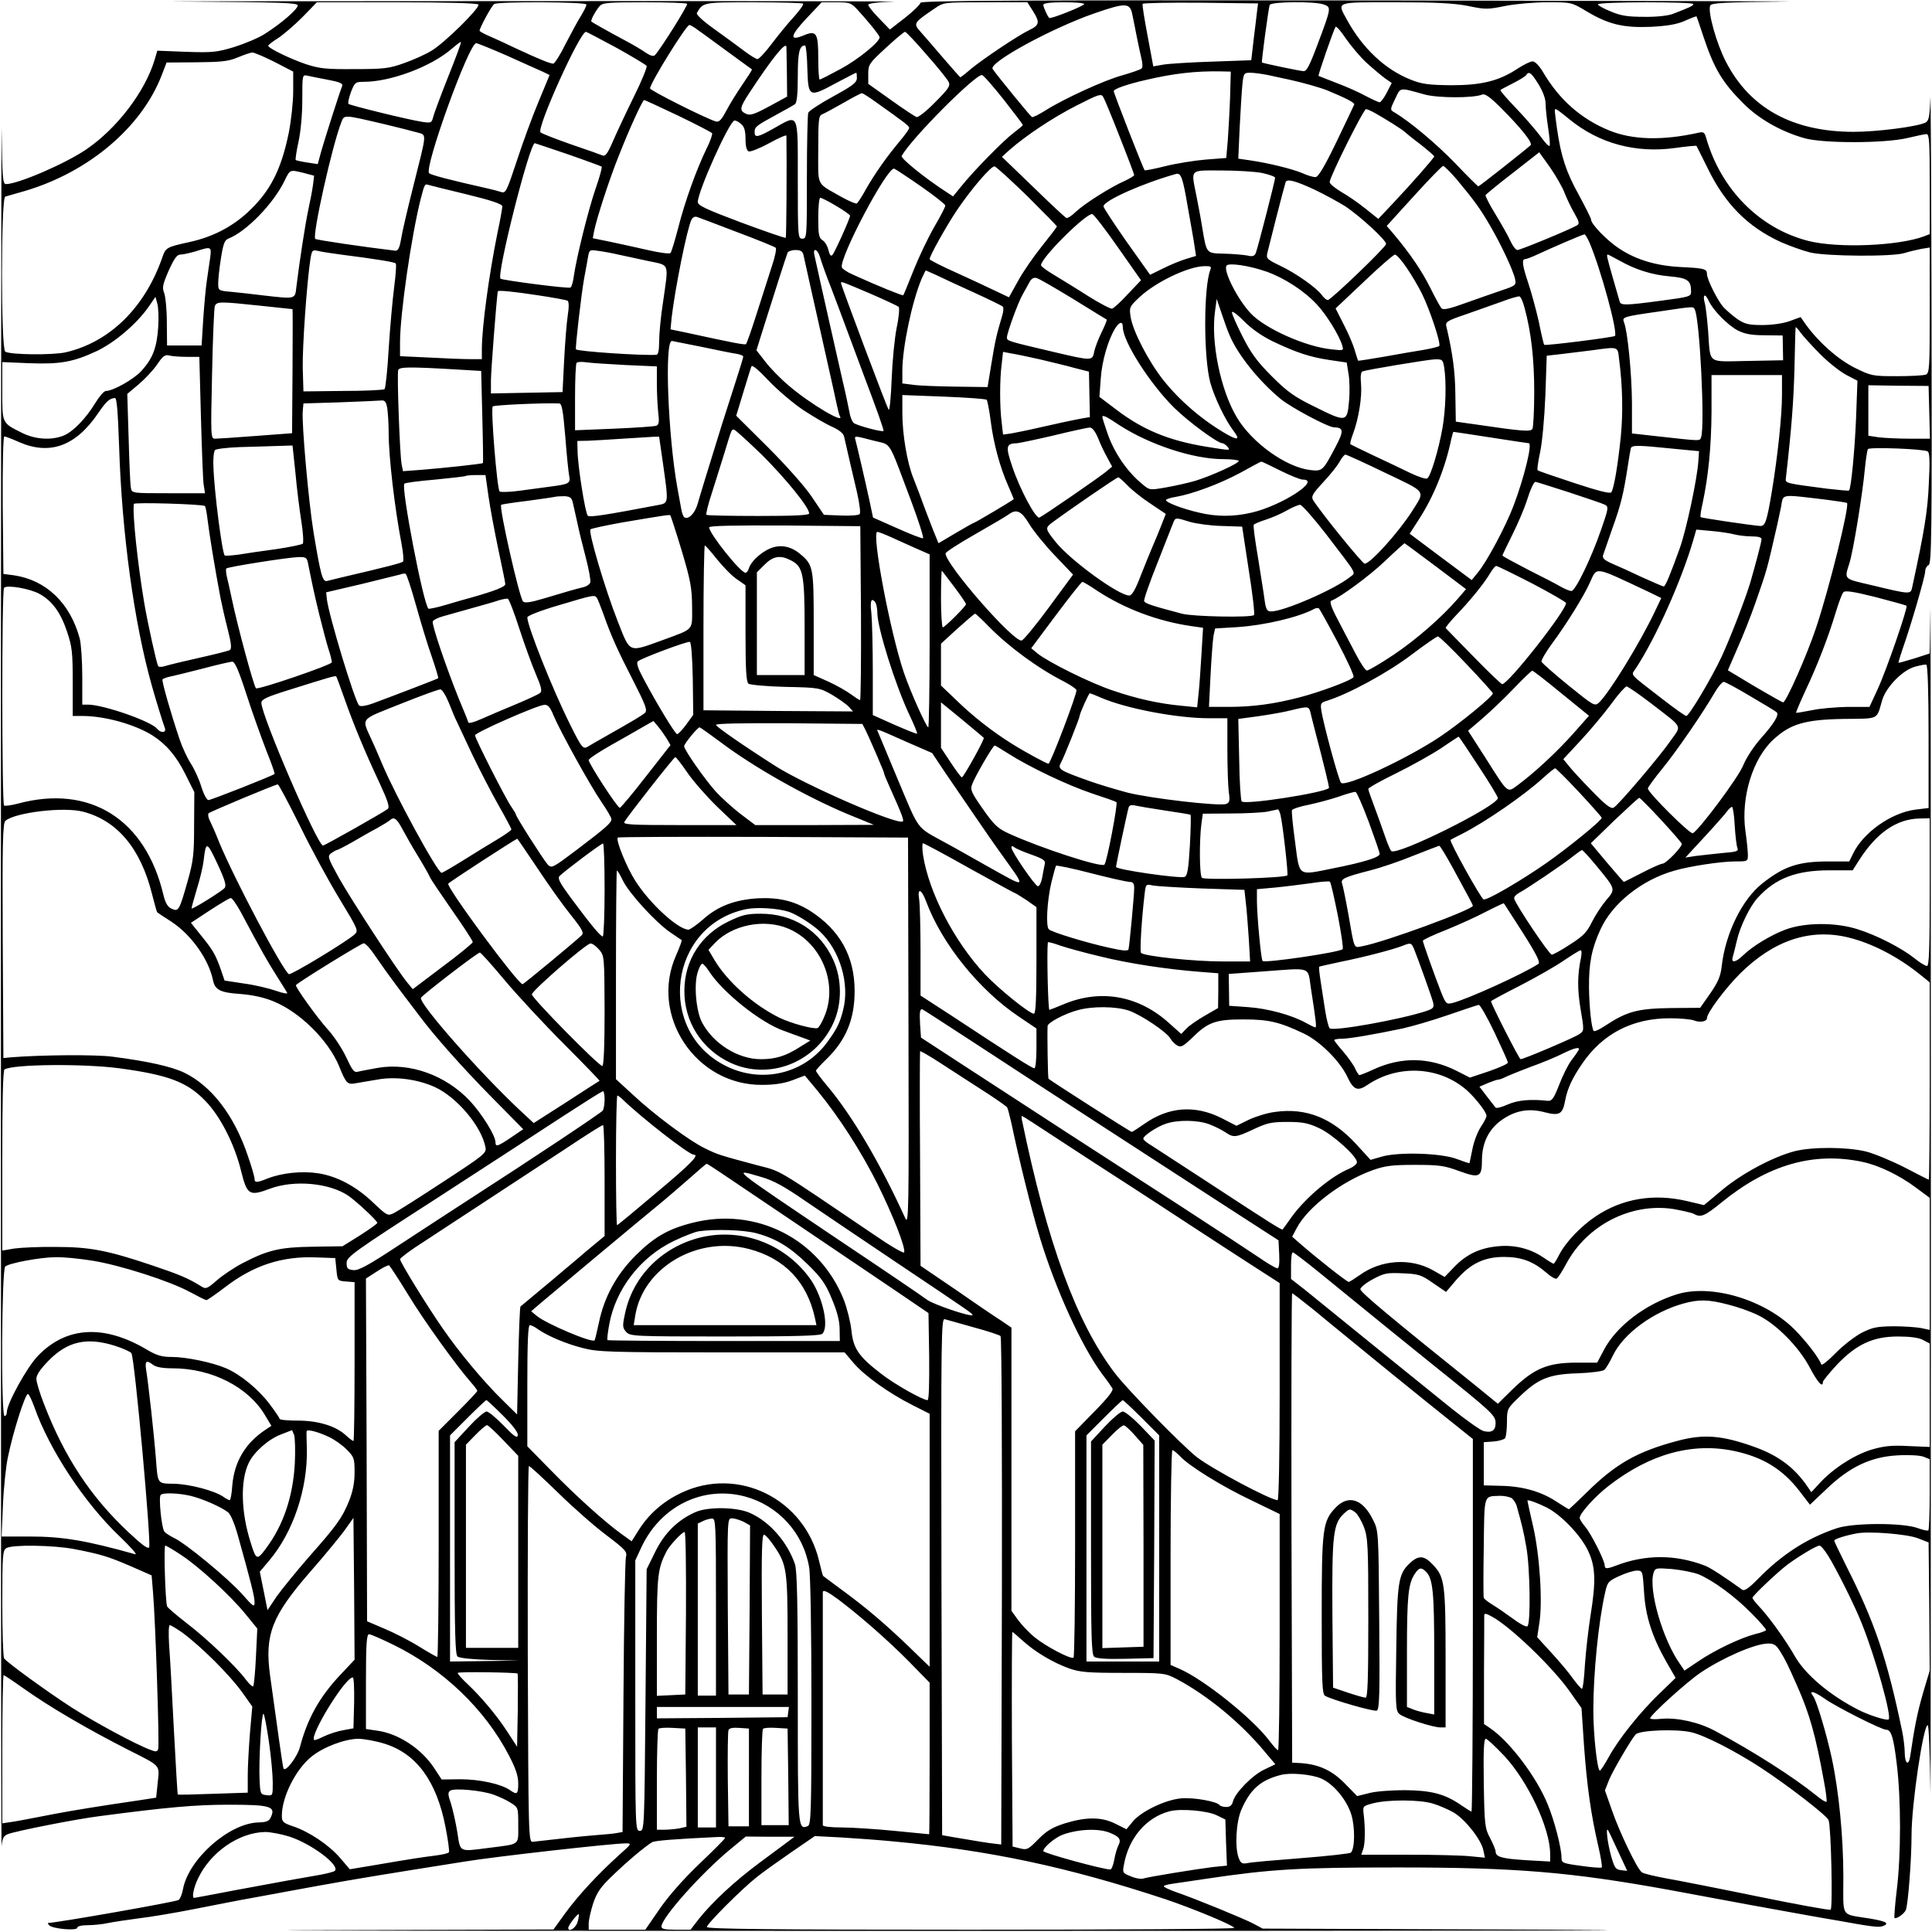<?xml version="1.0" standalone="no"?>
<!DOCTYPE svg PUBLIC "-//W3C//DTD SVG 20010904//EN"
 "http://www.w3.org/TR/2001/REC-SVG-20010904/DTD/svg10.dtd">
<svg version="1.0" xmlns="http://www.w3.org/2000/svg"
 width="850pt" height="850pt" viewBox="0 0 850 850"
 preserveAspectRatio="xMidYMid meet">
<g transform="translate(0,850) scale(0.1,-0.1)"
fill="#000000" stroke="none">
<path d="M823 8493 c409 -3 487 -5 487 -17 0 -16 -73 -80 -145 -125 -27 -18
-88 -43 -135 -58 -77 -23 -96 -25 -211 -21 l-127 5 -12 -41 c-42 -139 -165
-301 -300 -393 -92 -63 -301 -153 -354 -153 -14 0 -16 31 -19 238 -1 130 -3
-1525 -3 -3678 0 -2153 1 -3896 3 -3872 3 33 9 45 26 52 30 13 302 67 407 80
296 39 420 50 566 50 180 0 207 -7 187 -52 -9 -21 -19 -25 -58 -26 -129 -5
-306 -162 -330 -294 -4 -21 -12 -42 -19 -47 -9 -8 -539 -101 -573 -101 -4 0
-2 -5 4 -11 15 -15 123 -25 123 -10 0 6 18 11 46 11 25 0 64 4 87 9 23 5 85
14 137 21 52 6 165 25 250 42 85 17 175 34 200 39 25 4 108 20 185 34 255 47
331 60 580 100 88 14 187 30 220 35 134 22 650 80 708 80 28 0 26 -2 -30 -52
-93 -84 -179 -177 -236 -255 l-52 -72 -1035 -3 c-569 -2 720 -3 2865 -3 2145
0 3313 2 2595 5 l-1305 5 -41 22 c-42 22 -251 108 -341 139 -29 10 -53 22 -53
25 0 4 19 9 43 12 23 3 87 13 142 21 289 43 411 50 845 50 520 0 760 -20 1195
-99 108 -20 281 -52 350 -65 60 -11 210 -38 282 -51 29 -5 79 -14 110 -19 142
-26 176 -30 194 -25 35 12 19 22 -53 34 -133 22 -118 -2 -118 184 0 175 -20
379 -51 522 -22 103 -67 254 -82 273 -21 27 3 22 50 -11 47 -34 250 -137 271
-137 23 0 33 -35 47 -151 19 -156 19 -399 0 -554 -8 -65 -12 -121 -10 -123 7
-7 43 18 50 35 10 26 25 223 25 330 0 135 52 483 71 483 5 0 10 -129 12 -287
1 -159 2 988 2 2547 0 1559 -1 2749 -2 2645 l-3 -190 -68 -22 c-37 -11 -68
-20 -69 -19 -2 1 7 29 18 62 35 98 99 318 99 340 0 12 7 24 15 28 13 5 15 133
13 1078 -1 590 -4 1029 -5 976 -3 -80 -7 -99 -21 -107 -35 -18 -213 -41 -316
-41 -269 0 -458 104 -563 309 -41 79 -80 218 -69 246 4 12 54 15 323 18 175 1
-608 3 -1739 5 -1641 2 -2058 -1 -2058 -10 -1 -7 -31 -37 -68 -66 l-67 -52
-47 49 c-27 27 -48 54 -48 60 0 6 43 12 113 14 61 1 -723 3 -1743 2 -1020 0
-1636 -1 -1367 -2z m1282 -13 c8 -14 -152 -172 -208 -204 -26 -16 -80 -40
-120 -54 -64 -23 -87 -26 -217 -26 -126 -1 -154 2 -215 22 -70 24 -165 70
-165 81 0 3 19 18 43 33 23 15 71 56 107 92 l64 66 353 0 c214 0 354 -4 358
-10z m475 0 c0 -6 -10 -27 -23 -48 -13 -20 -43 -76 -68 -124 -24 -49 -49 -88
-55 -88 -14 0 -63 20 -164 67 -41 20 -94 44 -117 54 -24 10 -43 21 -43 24 0
12 53 110 64 117 18 12 406 10 406 -2z m443 3 c4 -7 -119 -203 -142 -226 -6
-6 -20 -2 -38 10 -15 11 -57 36 -93 55 -75 40 -144 79 -148 83 -5 5 18 47 36
68 13 15 36 17 198 17 101 0 185 -3 187 -7z m510 1 c4 -4 -15 -30 -41 -59 -26
-28 -69 -81 -97 -118 -27 -36 -55 -66 -62 -67 -6 0 -31 15 -55 33 -24 18 -82
61 -131 96 -54 38 -85 67 -81 74 27 47 26 47 249 47 116 0 215 -3 218 -6z
m239 -26 c46 -50 98 -114 98 -122 0 -21 -95 -98 -171 -139 -48 -26 -89 -47
-93 -47 -3 0 -6 42 -6 94 0 112 -8 124 -65 100 -63 -26 -59 -2 12 74 l68 72
64 0 c58 0 65 -2 93 -32z m774 -9 c30 -48 27 -60 -19 -82 -48 -23 -203 -127
-255 -170 -24 -21 -45 -37 -47 -37 -1 0 -36 39 -78 88 -41 48 -84 98 -96 111
-34 38 -33 40 63 105 38 26 41 26 222 26 l184 0 26 -41z m224 33 c0 -8 -148
-67 -154 -61 -9 10 -26 49 -26 58 0 7 33 11 90 11 50 0 90 -3 90 -8z m761 -27
c-2 -16 -8 -73 -15 -125 l-11 -95 -170 -6 c-93 -3 -190 -9 -215 -13 l-46 -8
-25 134 c-14 73 -24 136 -22 141 3 4 118 6 256 5 l252 -3 -4 -30z m294 25 c33
-12 32 -15 -30 -180 -35 -93 -47 -115 -61 -113 -22 2 -178 35 -182 38 -3 2 28
233 34 253 4 15 199 17 239 2z m633 -6 c76 -16 88 -16 165 0 45 9 129 16 186
16 104 0 105 0 170 -39 98 -59 164 -74 285 -69 73 4 115 11 150 27 27 12 49
20 50 19 1 -2 15 -41 30 -88 48 -144 84 -203 177 -296 66 -66 161 -121 264
-151 83 -25 359 -24 458 0 38 9 75 17 83 17 12 0 14 -35 14 -220 l0 -220 -23
-9 c-113 -43 -380 -54 -511 -21 -216 55 -387 229 -451 458 -6 20 -12 23 -33
18 -156 -35 -290 -32 -392 10 -123 50 -220 135 -292 258 -16 27 -35 46 -45 46
-10 0 -38 -14 -63 -30 -84 -56 -160 -75 -295 -75 -100 1 -129 5 -177 24 -113
44 -213 138 -282 264 -44 81 -56 77 212 77 179 0 257 -4 320 -16z m992 8 c0
-7 -14 -14 -90 -43 -20 -8 -73 -14 -125 -13 -71 0 -102 4 -147 23 -32 13 -58
27 -58 32 0 5 95 9 210 9 116 0 210 -3 210 -8z m-2468 -47 c5 -22 13 -65 19
-95 6 -30 15 -72 20 -94 6 -22 7 -42 2 -47 -5 -5 -43 -18 -84 -30 -79 -21
-262 -105 -343 -157 -27 -17 -52 -29 -56 -27 -8 5 -161 192 -173 212 -17 28
260 179 447 244 139 48 158 48 168 -6z m-1909 -69 c18 -12 77 -56 132 -96 55
-40 101 -74 103 -75 2 -2 -17 -31 -41 -66 -24 -35 -57 -88 -72 -117 -22 -41
-32 -51 -47 -46 -47 15 -288 136 -288 145 0 23 159 279 173 279 5 0 23 -11 40
-24z m2939 -142 c30 -27 67 -58 82 -69 l29 -20 -22 -43 c-12 -23 -26 -42 -31
-42 -5 0 -33 13 -62 28 -29 16 -87 42 -128 57 -41 16 -77 30 -79 31 -3 3 65
200 75 216 3 4 23 -18 44 -50 22 -32 63 -81 92 -108z m-3300 66 c70 -39 130
-75 133 -80 3 -5 -22 -67 -57 -137 -35 -71 -76 -159 -92 -196 -23 -53 -33 -66
-45 -61 -9 4 -71 26 -139 49 -68 24 -128 47 -134 53 -18 18 173 442 200 442 3
0 63 -32 134 -70z m1365 -31 c49 -55 92 -109 97 -120 8 -17 -2 -31 -60 -89
-38 -39 -75 -68 -82 -65 -7 3 -58 36 -112 75 l-100 71 0 44 c0 41 4 47 77 114
42 39 80 71 85 71 4 0 47 -45 95 -101z m-2105 -96 c-32 -81 -62 -161 -66 -177
-7 -27 -9 -28 -49 -22 -60 9 -316 72 -324 79 -3 4 2 27 11 52 17 43 20 45 56
45 119 0 297 67 387 145 21 18 39 32 41 30 2 -2 -23 -70 -56 -152z m259 92
c68 -31 138 -62 156 -70 l31 -15 -48 -116 c-27 -64 -70 -181 -96 -261 -44
-133 -49 -144 -68 -138 -12 4 -39 11 -61 16 -161 36 -249 59 -257 67 -23 23
175 572 207 572 6 0 67 -25 136 -55z m1229 38 c0 -5 1 -55 2 -113 l1 -105 -79
-43 c-65 -35 -83 -41 -101 -33 -31 14 -29 27 13 91 101 154 163 231 164 203z
m92 -95 c4 -127 7 -128 127 -63 47 25 86 45 88 45 2 0 3 -11 3 -23 0 -20 -18
-34 -104 -81 -57 -31 -107 -64 -110 -72 -3 -9 -6 -137 -6 -285 0 -262 0 -269
-20 -269 -19 0 -20 7 -20 260 0 302 6 288 -106 225 -71 -40 -84 -42 -84 -16 0
23 7 28 95 76 39 21 76 42 83 47 8 7 12 45 12 122 0 106 7 136 32 136 4 0 9
-46 10 -102z m-2345 30 l83 -43 0 -87 c0 -47 -9 -128 -19 -180 -34 -166 -82
-260 -181 -352 -72 -66 -156 -109 -257 -131 -100 -22 -104 -24 -119 -68 -77
-221 -231 -372 -425 -417 -58 -13 -244 -11 -266 3 -19 12 -19 676 0 682 6 2
46 13 87 25 280 83 512 279 601 508 l22 57 131 1 c108 1 140 4 181 21 28 12
56 21 64 22 8 1 52 -18 98 -41z m4205 -153 c-2 -60 -7 -146 -10 -190 l-7 -80
-90 -7 c-49 -4 -130 -17 -178 -29 -48 -12 -89 -20 -91 -18 -7 8 -136 339 -136
348 0 10 61 31 140 49 123 29 222 40 330 38 l45 -1 -3 -110z m166 95 c26 -6
70 -15 97 -21 54 -12 138 -35 170 -49 79 -33 116 -52 113 -60 -2 -5 -37 -79
-78 -164 -51 -106 -80 -155 -92 -155 -9 -1 -36 7 -60 18 -46 19 -149 44 -231
56 l-49 7 6 136 c4 75 9 161 12 190 5 50 7 52 35 52 17 0 51 -5 77 -10z m1191
-41 c19 -31 31 -63 31 -85 0 -19 5 -66 11 -105 6 -38 9 -74 7 -80 -2 -6 -19
11 -38 38 -19 26 -68 83 -109 126 -41 42 -72 79 -70 81 2 2 27 15 56 30 28 14
54 30 58 36 11 18 22 11 54 -41z m-5326 20 c48 -9 66 -16 63 -26 -13 -32 -77
-234 -92 -286 l-16 -59 -46 7 c-26 4 -49 9 -51 11 -2 2 3 38 12 79 10 45 17
120 17 186 0 110 0 111 23 106 12 -3 53 -11 90 -18z m2972 -86 c47 -60 85
-110 85 -113 0 -3 -19 -18 -41 -35 -44 -33 -175 -166 -230 -235 l-36 -44 -29
19 c-93 60 -203 149 -197 159 43 77 321 356 353 356 6 0 48 -48 95 -107z
m1850 22 c60 -17 218 -17 256 -1 12 5 35 -11 81 -57 89 -89 143 -156 132 -166
-33 -29 -226 -181 -230 -181 -2 0 -48 45 -101 101 -83 86 -202 186 -269 225
-19 11 -18 13 4 59 25 52 16 51 127 20z m-2413 -33 c131 -93 148 -106 148
-115 0 -5 -19 -32 -43 -60 -59 -71 -108 -141 -147 -209 -17 -32 -36 -60 -40
-63 -4 -3 -34 10 -67 28 -115 66 -103 42 -103 210 0 130 2 148 17 154 10 4 51
26 93 50 41 24 78 43 82 43 4 0 31 -17 60 -38z m1075 -156 c35 -88 63 -163 63
-166 0 -4 -19 -15 -42 -26 -60 -26 -177 -100 -215 -136 -17 -17 -36 -29 -41
-27 -6 2 -72 64 -147 137 l-137 132 33 30 c73 64 193 144 296 196 98 50 108
53 117 37 6 -10 39 -90 73 -177z m-1943 95 c79 -38 146 -73 149 -77 2 -5 -8
-36 -25 -69 -44 -91 -95 -232 -124 -347 -15 -57 -30 -107 -34 -111 -4 -5 -47
1 -96 12 -49 11 -124 28 -168 37 l-78 16 6 32 c11 55 67 228 107 327 45 116
106 249 113 249 3 0 70 -31 150 -69z m3070 9 c41 -23 119 -72 126 -80 3 -3 33
-28 68 -54 34 -27 62 -51 62 -54 0 -6 -96 -116 -180 -205 l-66 -70 -55 44
c-30 24 -78 58 -107 74 -28 17 -52 36 -52 44 0 22 149 321 160 321 5 0 25 -9
44 -20z m851 -25 c131 -107 293 -150 465 -126 50 7 93 11 94 9 1 -1 23 -46 49
-98 76 -157 176 -258 322 -325 39 -17 97 -38 130 -46 74 -17 364 -19 415 -2
19 6 52 14 73 18 l37 6 0 -276 c0 -253 -1 -276 -17 -283 -10 -4 -67 -7 -128
-7 -107 0 -112 1 -187 38 -74 38 -158 112 -215 192 l-21 30 -49 -18 c-28 -10
-77 -17 -119 -17 -60 0 -77 4 -110 26 -21 15 -49 39 -62 53 -26 30 -72 122
-72 145 0 23 -11 26 -112 31 -110 5 -200 32 -275 82 -53 35 -123 107 -123 127
0 6 -25 55 -54 109 -55 99 -78 167 -96 292 -11 82 -12 85 -5 85 3 0 30 -20 60
-45z m-5215 -21 c58 -14 122 -30 143 -36 46 -14 47 9 -16 -243 -25 -99 -49
-202 -53 -230 -6 -35 -13 -49 -24 -48 -129 15 -347 47 -353 52 -14 14 74 410
115 514 13 33 8 33 188 -9z m1572 -1 c13 -11 18 -30 18 -65 0 -32 5 -50 14
-54 7 -3 48 13 90 36 42 23 76 38 76 33 2 -134 0 -446 -3 -449 -2 -3 -90 28
-196 67 -154 58 -191 75 -191 90 0 47 140 359 162 359 6 0 20 -7 30 -17z
m-763 -132 c78 -27 145 -52 148 -54 3 -3 -9 -47 -27 -98 -33 -97 -83 -300 -95
-381 -3 -26 -10 -50 -15 -53 -9 -6 -300 32 -308 39 -18 18 128 596 151 596 1
0 67 -22 146 -49z m4385 -171 c10 -25 29 -65 43 -89 20 -35 23 -45 12 -52 -25
-16 -250 -109 -263 -109 -7 0 -21 18 -31 40 -10 23 -40 75 -66 118 -26 42 -45
80 -43 84 3 4 57 49 121 98 l115 90 48 -67 c26 -38 55 -88 64 -113z m-2364
-13 c71 -71 130 -131 130 -133 0 -3 -30 -42 -66 -87 -36 -45 -84 -114 -105
-153 l-40 -72 -57 27 c-31 15 -110 52 -174 81 -65 29 -118 56 -118 60 0 14 72
143 120 215 65 96 151 196 166 193 7 -2 72 -61 144 -131z m1887 76 c77 -92
107 -133 150 -208 49 -84 102 -198 109 -234 5 -25 2 -28 -58 -48 -35 -12 -107
-37 -160 -56 -71 -26 -100 -32 -106 -23 -6 6 -28 47 -50 91 -37 74 -88 149
-161 236 l-30 35 120 132 c66 73 124 132 128 132 5 0 31 -26 58 -57z m-2355
-33 c59 -41 107 -79 107 -84 1 -5 -21 -47 -49 -95 -27 -47 -68 -133 -91 -191
-23 -58 -43 -107 -45 -109 -3 -3 -110 40 -222 91 -24 10 -45 25 -48 31 -14 39
199 443 230 435 6 -2 59 -37 118 -78z m-2715 59 l45 -12 -5 -41 c-3 -23 -12
-70 -20 -106 -13 -60 -39 -227 -53 -342 -6 -55 -2 -54 -143 -38 -47 6 -112 13
-143 16 -57 5 -58 6 -58 37 0 18 5 67 12 110 10 64 16 80 32 87 79 30 199 154
247 253 26 53 23 51 86 36z m4216 0 c31 -7 57 -16 57 -21 0 -12 -76 -308 -85
-331 -6 -14 -14 -17 -38 -11 -17 3 -62 7 -100 8 -80 2 -78 -2 -97 111 -6 39
-18 102 -26 142 -24 122 -33 113 109 113 68 0 149 -5 180 -11z m-327 -151 c13
-73 27 -151 30 -174 l6 -40 -43 -13 c-24 -7 -70 -26 -102 -42 l-57 -28 -103
145 c-56 80 -102 150 -102 156 0 25 173 102 320 143 21 5 29 -17 51 -147z
m563 75 c41 -20 98 -51 127 -69 66 -43 186 -153 182 -168 -4 -17 -243 -246
-256 -246 -6 0 -17 9 -25 20 -22 32 -115 98 -185 131 -58 28 -62 32 -56 57 9
38 72 285 80 310 5 17 43 7 133 -35z m-3736 -18 c111 -27 157 -43 157 -53 0
-7 -9 -60 -21 -115 -38 -188 -68 -410 -69 -509 l0 -48 -52 0 c-29 0 -110 3
-180 7 l-128 6 0 61 c0 125 50 469 91 631 16 62 18 67 32 62 6 -2 83 -21 170
-42z m1626 -51 c34 -20 61 -39 61 -43 0 -12 -68 -163 -78 -173 -7 -7 -12 1
-17 21 -4 18 -15 37 -26 44 -16 10 -19 24 -19 99 0 49 4 88 9 88 5 0 37 -16
70 -36z m1240 -183 l101 -144 -58 -61 c-31 -34 -62 -62 -69 -64 -6 -2 -54 23
-105 55 -51 33 -119 74 -150 93 -32 19 -58 38 -58 43 0 33 200 231 226 225 7
-2 58 -68 113 -147z m-1674 67 c88 -33 164 -64 168 -68 4 -4 -3 -40 -17 -81
-13 -41 -43 -134 -66 -206 -23 -73 -45 -135 -48 -137 -6 -4 -54 5 -260 50
l-72 15 5 52 c15 128 68 392 87 430 6 12 16 16 26 12 9 -3 89 -33 177 -67z
m3748 -45 c50 -117 126 -397 112 -411 -6 -6 -306 -44 -311 -39 -2 1 -13 47
-24 102 -12 54 -33 130 -46 169 -26 77 -30 106 -14 106 6 0 29 9 53 20 64 30
201 89 208 89 3 1 13 -16 22 -36z m-6068 -65 c-4 -24 -10 -70 -15 -103 -5 -33
-12 -111 -16 -172 l-7 -113 -76 0 -76 0 -1 103 c0 56 -6 114 -12 129 -9 23 -6
37 20 97 25 55 37 71 52 71 12 0 41 7 66 14 69 22 71 22 65 -26z m575 12 c164
-21 235 -33 241 -39 4 -3 0 -51 -7 -106 -7 -55 -18 -176 -24 -270 -5 -93 -14
-173 -18 -177 -4 -4 -86 -8 -182 -8 l-175 -2 -3 103 c-2 92 18 378 34 481 7
39 8 40 38 33 17 -4 60 -10 96 -15z m1220 0 c25 -5 83 -18 130 -28 99 -21 92
-4 67 -182 -10 -63 -17 -140 -17 -172 0 -39 -4 -58 -12 -59 -67 -4 -345 15
-354 24 -4 4 24 247 36 312 6 33 14 75 17 94 6 33 7 33 47 27 23 -3 61 -10 86
-16z m815 -2 c3 -13 14 -63 25 -113 48 -215 60 -267 85 -380 15 -66 31 -139
36 -163 5 -24 11 -48 14 -53 24 -37 -131 54 -223 133 -37 31 -84 79 -105 107
l-39 50 37 118 c37 118 91 287 100 311 2 6 18 12 34 12 23 0 32 -5 36 -22z
m73 -10 c5 -18 27 -80 50 -138 22 -58 56 -148 75 -200 19 -52 50 -133 67 -180
58 -153 90 -243 87 -246 -6 -6 -117 24 -131 35 -7 6 -16 28 -19 49 -4 20 -17
84 -31 142 -19 84 -100 441 -123 548 -8 35 15 26 25 -10z m2580 -45 c22 -32
52 -83 67 -113 35 -70 86 -223 77 -232 -4 -4 -34 -11 -67 -17 -33 -5 -112 -19
-174 -30 -63 -11 -115 -19 -116 -18 -1 1 -7 22 -15 47 -7 25 -29 76 -49 114
l-35 69 125 118 c68 65 129 118 136 119 7 0 30 -26 51 -57z m936 31 c73 -41
143 -63 223 -70 78 -7 93 -18 93 -66 0 -23 -5 -24 -132 -41 -157 -21 -177 -21
-182 -4 -2 6 -15 53 -30 104 -27 95 -29 103 -22 103 2 0 24 -12 50 -26z
m-1552 -49 c79 -28 167 -85 223 -146 42 -45 97 -135 110 -178 7 -24 7 -24 -46
-18 -114 11 -292 91 -355 157 -57 59 -123 188 -108 211 8 14 99 1 176 -26z
m-247 8 c-30 -77 -30 -387 0 -497 19 -67 66 -165 103 -213 29 -38 18 -42 -35
-11 -102 59 -203 145 -275 236 -65 82 -134 215 -144 279 -6 42 -5 44 42 88 71
65 212 133 283 134 28 1 32 -2 26 -16z m-1204 -24 c24 -12 98 -46 164 -76 66
-30 123 -58 127 -62 4 -4 3 -22 -3 -41 -24 -80 -31 -110 -47 -209 l-17 -104
-140 2 c-77 1 -161 4 -187 8 l-48 6 0 56 c0 101 42 303 85 405 9 20 17 36 18
36 2 0 23 -10 48 -21z m600 -104 c79 -49 146 -90 148 -91 2 -2 -8 -27 -23 -57
-14 -29 -29 -68 -32 -85 -8 -40 -10 -40 -176 -1 -204 48 -208 49 -208 64 0 19
48 152 69 189 10 17 23 42 30 54 8 16 19 22 31 19 10 -2 82 -44 161 -92z
m-894 24 c65 -28 122 -55 127 -59 4 -5 1 -46 -9 -92 -9 -45 -19 -147 -22 -226
-3 -79 -9 -139 -13 -135 -7 7 -210 548 -210 558 0 8 5 6 127 -46z m-1461 -8
c67 -10 126 -21 131 -24 6 -4 7 -27 1 -64 -5 -32 -12 -121 -16 -198 l-7 -140
-157 -3 -158 -3 0 58 c0 41 24 350 30 391 1 6 64 0 176 -17z m4342 -57 c29
-108 42 -225 42 -369 0 -82 -4 -156 -8 -162 -8 -13 -42 -11 -252 20 l-85 12
-2 120 c-1 102 -12 181 -40 301 -4 18 6 24 89 52 51 18 122 43 158 56 36 14
70 23 75 22 6 -1 16 -25 23 -52z m810 32 c18 -40 83 -106 126 -129 31 -16 60
-22 120 -22 l79 -1 1 -55 1 -54 -156 -3 c-182 -3 -163 -17 -174 133 -4 50 -10
105 -15 123 -10 38 2 43 18 8z m-6822 -116 c-6 -90 -24 -137 -73 -191 -33 -37
-125 -89 -157 -89 -8 0 -29 -24 -46 -52 -42 -69 -97 -126 -139 -144 -53 -22
-126 -18 -185 12 -88 44 -86 40 -86 184 l0 127 119 -5 c137 -5 193 5 298 54
79 38 175 120 226 193 l31 45 8 -29 c5 -17 7 -64 4 -105z m4713 -33 c34 -84
129 -203 225 -282 46 -38 210 -125 235 -125 43 -1 44 -16 7 -86 -56 -106 -58
-108 -111 -102 -106 12 -256 119 -323 231 -72 120 -116 333 -96 470 l7 52 22
-65 c12 -36 27 -78 34 -93z m-4264 128 c77 -8 141 -15 142 -15 1 0 1 -123 0
-273 l-2 -273 -160 -12 c-88 -7 -169 -12 -179 -12 -19 0 -19 9 -13 283 3 155
9 290 12 300 9 21 21 21 200 2z m6311 -16 c22 -36 46 -516 28 -563 -6 -17 2
-17 -196 5 l-108 12 0 136 c-1 127 -19 314 -35 353 -9 23 -5 25 150 47 162 24
153 23 161 10z m-1856 -141 c105 -50 164 -69 250 -82 l75 -11 8 -50 c5 -28 6
-83 2 -122 -8 -91 -12 -92 -154 -21 -88 43 -118 65 -186 133 -65 65 -91 101
-128 174 -26 51 -47 99 -47 107 0 8 24 -9 53 -39 34 -34 78 -65 127 -89z
m-660 63 c0 -63 119 -249 225 -354 64 -63 192 -157 213 -157 5 0 15 -7 22 -15
15 -18 16 -18 -95 0 -164 27 -277 74 -394 163 l-74 56 6 81 c5 77 33 173 65
223 18 27 32 29 32 3z m3070 -121 c36 -36 87 -76 114 -90 l48 -25 -6 -164 c-6
-145 -22 -310 -31 -319 -2 -2 -45 2 -97 8 -184 24 -183 24 -181 45 26 229 34
340 38 485 2 96 4 177 5 180 1 3 11 -8 23 -25 12 -16 51 -59 87 -95z m-4923
34 c70 -15 140 -29 156 -31 15 -3 27 -8 27 -12 0 -4 -15 -54 -34 -112 -18 -57
-45 -140 -59 -184 -67 -216 -97 -314 -108 -353 -12 -41 -40 -69 -58 -58 -5 3
-11 20 -14 38 -3 18 -11 60 -17 93 -41 229 -57 645 -24 645 1 0 60 -12 131
-26z m4036 -51 c16 -122 18 -237 8 -343 -13 -126 -30 -229 -42 -246 -6 -7 -60
7 -163 41 -85 28 -158 53 -161 56 -3 3 2 39 11 80 9 42 19 149 23 249 l6 175
70 8 c39 5 97 12 130 16 116 16 112 17 118 -36z m-2548 -4 c50 -12 118 -28
153 -38 l63 -16 2 -100 2 -100 -35 -6 c-43 -8 -113 -23 -205 -44 -38 -9 -86
-18 -106 -22 l-36 -5 -6 53 c-9 69 -9 189 0 257 l6 54 36 -7 c20 -3 77 -15
126 -26z m-3754 11 l56 0 7 -262 c4 -145 9 -280 12 -300 l6 -38 -161 0 c-159
0 -161 0 -165 23 -3 12 -7 110 -10 218 l-6 196 50 42 c27 23 64 62 81 87 25
37 35 45 53 40 11 -3 46 -6 77 -6z m5533 -47 c10 -65 7 -184 -8 -268 -17 -95
-52 -212 -67 -220 -5 -4 -38 7 -72 23 -34 17 -107 51 -162 77 -55 26 -102 49
-104 51 -2 2 3 23 12 46 25 67 40 163 35 219 -3 32 -1 52 6 55 23 8 283 51
317 53 35 1 37 -1 43 -36z m-3601 11 l137 -6 0 -77 c0 -42 3 -99 6 -127 5 -40
3 -52 -8 -57 -8 -3 -92 -9 -187 -13 l-171 -7 0 145 c0 80 3 148 7 152 4 4 23
5 43 2 19 -3 97 -8 173 -12z m781 -198 c44 -29 102 -63 128 -74 32 -15 49 -29
52 -44 11 -50 36 -157 56 -242 12 -53 17 -93 12 -98 -5 -5 -42 -8 -83 -6 l-74
3 -54 80 c-31 46 -114 139 -193 218 l-139 138 31 102 c17 56 33 108 36 115 2
9 32 -16 75 -62 40 -42 108 -100 153 -130z m-1518 178 l101 -6 5 -201 c3 -111
4 -203 3 -204 -2 -4 -172 -22 -271 -30 l-81 -6 -6 30 c-8 42 -21 398 -15 415
6 14 45 15 264 2z m5824 -112 c0 -91 -19 -270 -45 -427 -22 -131 -29 -150 -51
-149 -34 2 -259 35 -262 39 -2 2 1 28 8 57 26 121 39 252 40 406 l0 162 155 0
155 0 0 -88z m648 -76 l3 -116 -89 0 c-49 0 -110 3 -136 6 l-46 7 0 111 0 111
132 -2 133 -1 3 -116z m-4147 55 c3 -3 12 -46 18 -96 13 -100 41 -202 77 -283
13 -30 24 -56 24 -58 0 -3 -170 -104 -175 -104 -2 0 -38 -20 -80 -45 l-76 -45
-13 32 c-8 18 -28 71 -46 118 -17 47 -40 108 -51 135 -28 68 -49 194 -49 288
l0 79 183 -7 c100 -4 185 -10 188 -14z m-3817 -203 c12 -384 66 -780 145
-1058 17 -61 49 -164 56 -182 9 -22 -17 -25 -34 -4 -27 33 -234 105 -303 106
l-26 0 0 123 c0 67 -5 142 -11 167 -42 157 -148 258 -290 279 l-46 6 -3 303
c-1 172 2 302 7 302 5 0 34 -11 65 -25 135 -59 249 -18 347 126 37 54 50 66
75 68 8 1 13 -66 18 -211z m1180 165 c3 -21 6 -69 6 -108 0 -106 27 -333 56
-484 8 -41 11 -78 7 -82 -7 -6 -63 -21 -273 -70 -25 -6 -52 -13 -61 -15 -20
-5 -28 26 -59 211 -22 132 -53 482 -48 536 l3 34 160 5 c88 3 170 7 181 8 17
2 23 -5 28 -35z m783 -123 c6 -80 14 -157 17 -172 7 -34 0 -38 -77 -48 -34 -5
-98 -13 -141 -19 -44 -6 -84 -7 -88 -3 -11 11 -40 364 -30 374 6 6 221 16 292
13 12 0 17 -29 27 -145z m2437 50 c134 -87 327 -150 457 -150 38 0 69 -4 69
-8 0 -11 -119 -65 -190 -87 -30 -9 -88 -22 -128 -29 -73 -13 -74 -13 -105 13
-69 56 -127 142 -156 229 -12 34 -21 64 -21 67 0 11 16 4 74 -35z m-93 -57
c10 -27 29 -66 41 -87 l21 -39 -29 -24 c-39 -31 -276 -194 -291 -200 -16 -6
-85 122 -119 223 -31 91 -28 103 21 104 11 1 83 16 160 34 77 19 148 34 158
35 12 1 24 -14 38 -46z m-1478 -75 c105 -105 207 -230 207 -257 0 -8 -65 -11
-223 -11 -123 0 -226 2 -229 5 -3 3 7 45 23 93 15 48 39 125 54 172 35 115 33
110 44 110 5 0 61 -51 124 -112z m3207 77 c89 -14 164 -25 166 -25 17 0 -20
-151 -67 -275 -34 -90 -118 -248 -158 -295 l-26 -32 -137 102 -136 102 40 62
c67 103 117 229 143 354 4 17 8 32 10 32 1 0 76 -11 165 -25z m-3660 3 c0 -2
8 -55 17 -118 25 -177 25 -173 -22 -182 -226 -43 -301 -55 -309 -47 -11 10
-45 224 -45 287 l-1 42 48 1 c26 1 94 5 152 9 153 10 160 10 160 8z m945 -17
c80 -21 59 12 164 -266 33 -88 56 -161 52 -163 -5 -2 -56 18 -114 44 l-106 47
-16 76 c-19 88 -54 238 -61 264 -6 21 -7 21 81 -2z m-2545 -143 c6 -68 18
-163 26 -213 8 -49 10 -93 6 -97 -4 -4 -57 -15 -117 -24 -61 -8 -135 -19 -165
-24 -30 -4 -58 -6 -61 -4 -11 6 -47 283 -50 392 -2 34 2 67 7 72 5 5 54 11
109 13 55 1 130 4 166 5 l66 2 13 -122z m6060 108 l115 -11 -3 -45 c-5 -76
-52 -298 -81 -380 -42 -117 -64 -170 -71 -170 -5 0 -48 19 -97 41 -48 23 -108
50 -132 60 -33 15 -42 23 -38 37 3 9 22 62 41 118 38 105 49 153 67 269 6 39
12 76 14 83 5 14 30 14 185 -2z m1121 -12 c9 -5 10 -45 5 -143 -5 -121 -20
-209 -73 -454 -7 -33 -6 -33 -185 10 -117 27 -114 24 -92 93 17 50 59 310 69
420 4 41 10 79 13 84 6 10 246 1 263 -10z m-2387 -94 c186 -89 177 -76 118
-170 -59 -92 -183 -230 -208 -230 -10 0 -191 223 -227 280 -9 16 -2 28 46 80
32 34 64 75 72 91 9 16 20 29 24 29 5 0 84 -36 175 -80z m-462 10 c44 -22 89
-40 99 -40 84 0 -91 -114 -223 -145 -80 -19 -156 -19 -234 0 -73 17 -144 44
-144 55 0 4 19 10 43 14 71 12 191 56 284 106 48 27 90 49 92 49 2 1 39 -17
83 -39z m-3483 -112 c7 -51 27 -156 43 -233 16 -77 31 -146 31 -154 2 -12 -43
-30 -153 -61 -19 -5 -68 -19 -108 -31 -40 -12 -75 -19 -77 -17 -23 22 -121
534 -106 550 3 4 65 12 136 18 72 7 132 14 134 16 2 2 23 4 46 4 l41 0 13 -92z
m2812 46 c18 -19 64 -56 101 -80 l67 -45 -20 -51 c-11 -28 -28 -70 -38 -92
-10 -23 -33 -80 -52 -128 -24 -63 -39 -88 -51 -88 -46 0 -258 154 -323 235
-48 60 -48 62 -13 88 73 54 281 197 288 197 3 0 22 -16 41 -36z m1942 -30 c78
-26 150 -50 159 -55 16 -9 14 -18 -18 -110 -43 -125 -113 -269 -130 -269 -8 0
-28 8 -46 18 -18 11 -84 45 -146 76 -61 32 -112 59 -112 62 0 2 20 44 44 92
24 48 51 112 61 142 19 60 33 90 41 90 3 0 69 -21 147 -46z m-4382 -49 c4 -16
12 -55 19 -85 6 -30 23 -99 37 -152 14 -54 23 -104 20 -111 -3 -8 -16 -17 -29
-20 -34 -8 -82 -22 -175 -50 -60 -18 -85 -21 -92 -13 -17 21 -106 414 -96 425
2 2 53 10 112 17 59 8 115 16 123 18 8 2 28 3 45 3 24 -2 31 -7 36 -32z m5518
16 c46 -6 85 -12 87 -14 12 -12 -78 -376 -136 -549 -40 -120 -132 -328 -145
-328 -4 0 -60 32 -125 70 l-118 71 42 97 c24 53 60 144 80 202 53 152 48 136
96 345 5 22 12 56 16 75 11 59 -9 56 203 31z m-7138 -27 c4 -2 9 -32 13 -66 7
-58 31 -206 56 -338 6 -30 20 -93 32 -139 16 -63 18 -85 9 -91 -7 -4 -67 -19
-134 -34 -67 -15 -134 -31 -149 -36 -15 -5 -30 -5 -32 -1 -7 12 -45 183 -61
276 -29 171 -53 395 -46 438 1 8 298 -1 312 -9z m4934 -125 c142 -186 131
-166 104 -188 -65 -53 -290 -151 -346 -151 -18 0 -23 7 -29 48 -3 26 -17 110
-29 187 -13 76 -22 142 -19 146 2 4 26 14 54 23 28 9 69 27 93 41 23 13 49 24
57 24 8 0 60 -59 115 -130z m-1307 46 c18 -30 69 -93 113 -139 l80 -84 -106
-144 c-58 -79 -112 -144 -120 -146 -36 -8 -335 335 -335 383 0 6 59 44 131 85
72 41 138 80 147 87 34 25 56 15 90 -42z m-1529 -117 c40 -134 45 -165 46
-247 0 -108 11 -95 -129 -147 -153 -55 -142 -60 -198 82 -55 139 -131 395
-120 405 4 4 66 17 137 30 189 32 210 35 214 32 2 -2 25 -72 50 -155z m2236
126 c28 -8 91 -17 140 -18 l90 -3 29 -191 c17 -105 27 -194 23 -198 -11 -12
-270 -7 -317 6 -133 35 -162 45 -166 55 -3 6 23 80 57 165 33 85 65 165 70
178 10 26 10 26 74 6z m-1447 -401 c1 -211 -1 -383 -4 -383 -4 0 -22 12 -41
26 -19 14 -63 39 -98 55 l-65 29 0 226 c0 246 -2 259 -60 307 -40 34 -87 43
-132 24 -40 -17 -84 -57 -93 -87 -3 -11 -10 -20 -15 -20 -22 0 -160 173 -160
200 0 7 109 9 333 8 l332 -3 3 -382z m3842 346 c19 -5 54 -9 78 -9 27 0 42 -4
42 -12 0 -13 -26 -110 -50 -193 -20 -67 -89 -246 -126 -325 -44 -94 -143 -260
-155 -260 -5 0 -53 34 -107 76 -150 116 -136 101 -116 132 89 135 203 390 255
570 l12 42 66 -6 c36 -3 82 -10 101 -15z m-3708 -13 c29 -13 79 -36 111 -50
l57 -25 0 -380 c0 -210 -3 -381 -6 -381 -8 0 -79 157 -107 240 -61 179 -144
620 -117 620 5 0 33 -11 62 -24z m2394 -127 l134 -101 -36 -42 c-73 -84 -182
-179 -283 -247 -57 -38 -110 -69 -117 -69 -7 0 -30 35 -52 78 -22 42 -58 110
-79 151 -27 51 -34 75 -26 78 40 15 169 110 238 176 44 42 82 76 84 77 2 0 63
-46 137 -101z m-3162 31 c26 -32 64 -72 86 -87 l40 -28 0 -211 c0 -157 3 -214
13 -222 6 -5 80 -12 162 -14 148 -3 151 -4 206 -35 30 -18 64 -42 74 -53 l18
-20 -329 2 -329 3 0 362 c0 200 3 363 6 363 3 0 27 -27 53 -60z m-1799 -17
c18 -90 26 -129 50 -228 15 -60 33 -129 41 -153 8 -23 14 -49 14 -56 0 -11
-327 -123 -334 -114 -11 15 -80 269 -106 393 -7 33 -16 75 -21 94 -5 19 -6 37
-3 40 7 7 266 48 316 50 33 1 38 -2 43 -26z m2126 11 c52 -27 59 -60 59 -294
l0 -210 -105 0 -105 0 0 226 0 226 34 34 c38 38 70 43 117 18z m3260 -101 c82
-43 149 -82 149 -86 0 -34 -254 -357 -281 -357 -4 0 -61 54 -126 121 -65 66
-120 123 -122 125 -3 3 18 28 45 57 62 64 125 142 150 185 10 17 22 32 27 32
5 0 76 -35 158 -77z m506 -34 l62 -30 -27 -57 c-68 -143 -204 -364 -248 -404
-18 -16 -24 -12 -134 77 -63 51 -116 98 -118 104 -2 6 19 42 46 79 59 79 141
210 166 267 34 73 14 76 253 -36z m-3048 18 c28 -37 51 -71 51 -75 0 -9 -93
-102 -102 -102 -4 0 -8 57 -8 127 0 69 2 124 4 122 2 -2 27 -35 55 -72z
m-2369 -79 c21 -75 52 -178 70 -228 17 -50 30 -93 28 -94 -3 -3 -212 -83 -291
-112 -28 -10 -51 -13 -57 -8 -20 21 -135 402 -142 469 l-3 29 158 37 c86 21
163 40 170 42 6 3 16 4 21 3 5 -1 25 -63 46 -138z m2997 63 c122 -80 269 -135
417 -156 l49 -7 -7 -116 c-4 -64 -9 -143 -13 -176 l-6 -58 -69 7 c-98 9 -197
31 -302 67 -97 32 -282 124 -330 162 l-29 24 109 146 c60 80 112 146 116 146
4 0 33 -17 65 -39z m-4653 -14 c56 -31 93 -82 121 -166 22 -65 25 -90 25 -222
l0 -149 43 0 c97 0 228 -36 307 -85 60 -38 106 -91 146 -172 l39 -78 -1 -145
c0 -127 -3 -157 -28 -245 -37 -131 -40 -137 -71 -123 -17 8 -27 24 -36 61 -79
333 -323 486 -638 402 -30 -8 -58 -12 -63 -9 -10 6 -11 948 0 958 13 14 115
-4 156 -27z m8214 -52 c7 -7 -90 -288 -127 -367 l-36 -78 -95 0 c-52 -1 -124
-7 -160 -15 -36 -7 -66 -12 -68 -11 -1 2 17 45 41 97 54 114 101 237 133 343
13 43 28 84 34 90 7 9 42 4 142 -21 73 -19 134 -36 136 -38z m-5761 33 c4 -7
17 -40 29 -73 33 -94 63 -160 132 -294 52 -102 61 -126 50 -137 -12 -11 -45
-31 -188 -112 -25 -14 -53 -30 -62 -36 -23 -14 -28 -8 -81 99 -76 152 -187
431 -187 469 0 7 62 31 138 53 157 47 158 47 169 31z m-342 -134 c23 -71 56
-161 73 -201 24 -56 28 -74 18 -82 -7 -6 -57 -29 -112 -52 -54 -22 -118 -50
-141 -60 -38 -17 -63 -24 -63 -16 0 2 -18 48 -41 102 -56 139 -120 327 -115
341 2 6 22 16 43 22 21 6 79 22 128 36 50 14 104 29 120 35 17 5 34 8 39 7 5
-1 28 -60 51 -132z m1569 110 c3 -9 6 -26 6 -40 0 -66 79 -318 141 -449 21
-44 36 -81 34 -83 -2 -2 -46 16 -99 39 l-96 43 0 191 c0 106 -3 220 -6 254 -5
39 -3 61 4 61 5 0 13 -7 16 -16z m2031 -169 c42 -80 74 -149 70 -154 -8 -14
-150 -67 -241 -90 -108 -28 -202 -41 -307 -41 l-88 0 7 141 c4 77 10 155 13
172 l7 32 99 6 c119 8 267 43 335 79 8 5 18 6 22 4 4 -3 41 -70 83 -149z
m-1535 69 c88 -90 219 -186 334 -244 26 -14 50 -30 52 -36 5 -11 -114 -324
-123 -324 -8 0 -103 51 -163 89 -83 52 -168 118 -242 190 l-68 65 0 92 0 92
72 66 c40 36 75 66 78 66 3 0 30 -25 60 -56z m2101 -165 c63 -66 115 -124 117
-129 4 -11 -146 -134 -235 -193 -146 -97 -413 -221 -433 -201 -10 10 -79 263
-87 321 -4 26 -1 32 19 38 97 29 274 125 380 206 57 43 108 78 114 79 6 0 62
-54 125 -121z m-3403 -65 l2 -159 -31 -43 c-17 -23 -35 -42 -40 -42 -8 0 -88
131 -150 248 -22 41 -30 65 -23 72 13 13 216 89 229 86 6 -2 11 -66 13 -162z
m-1963 -71 c26 -81 66 -191 87 -246 22 -54 38 -100 36 -102 -8 -8 -279 -115
-291 -115 -7 0 -21 26 -31 58 -9 31 -30 77 -46 102 -16 25 -38 72 -49 105 -38
112 -80 258 -76 266 3 3 17 9 32 12 16 3 80 19 143 35 63 17 122 30 131 31 12
1 28 -35 64 -146z m7400 -184 l0 -314 -58 -7 c-107 -14 -230 -101 -275 -195
l-16 -33 -91 0 c-133 0 -196 -21 -293 -98 -88 -70 -161 -220 -177 -362 -5 -44
-15 -69 -50 -120 l-45 -64 -128 -1 c-147 -2 -195 -15 -290 -78 -24 -16 -46
-26 -50 -23 -10 10 -20 106 -21 192 -1 106 12 172 51 256 52 114 182 217 323
257 67 20 207 41 268 41 56 0 57 0 57 29 0 16 -5 64 -11 106 -20 147 32 318
124 402 74 68 138 87 307 90 161 2 145 -6 171 83 18 59 91 133 145 147 21 6
44 10 49 9 6 -2 10 -116 10 -317z m-1616 191 l122 -99 -69 -78 c-70 -79 -170
-172 -243 -226 -49 -36 -41 -43 -143 118 l-77 120 63 54 c35 30 97 89 138 132
41 43 78 78 81 78 4 1 61 -44 128 -99z m-5354 -22 c40 -114 91 -237 155 -373
37 -80 45 -106 36 -114 -17 -14 -277 -161 -285 -161 -24 0 -271 571 -271 628
0 15 23 26 123 57 178 56 202 63 206 59 2 -1 18 -45 36 -96z m6189 7 c60 -35
111 -66 113 -69 11 -11 -11 -48 -66 -110 -35 -39 -68 -90 -82 -124 -20 -51
-189 -278 -221 -298 -11 -7 -198 179 -198 197 0 5 29 45 65 89 65 80 178 245
229 333 15 26 33 47 40 47 6 0 60 -29 120 -65z m-438 -31 c141 -109 133 -93
86 -160 -44 -65 -228 -282 -252 -297 -12 -7 -34 9 -97 74 -45 46 -91 96 -103
112 l-22 27 77 83 c42 45 102 117 133 159 31 43 62 77 68 78 6 0 55 -34 110
-76z m-5290 1 c13 -33 28 -69 34 -80 5 -11 36 -76 68 -145 33 -69 85 -169 116
-224 31 -54 56 -102 56 -105 0 -4 -26 -22 -57 -41 -32 -19 -99 -60 -150 -92
-51 -32 -96 -58 -100 -58 -18 0 -205 343 -262 480 -13 30 -33 78 -46 105 -44
99 -56 85 127 158 90 36 169 65 176 64 8 -1 25 -29 38 -62z m2869 25 c112 -48
334 -90 475 -90 l80 0 0 -139 c0 -76 3 -159 6 -184 6 -39 4 -48 -11 -54 -29
-11 -332 24 -435 50 -52 14 -126 36 -165 50 -138 49 -143 53 -126 84 14 26 81
194 81 203 0 10 40 100 45 100 2 0 25 -9 50 -20z m-517 -176 c6 -4 -89 -174
-96 -174 -4 0 -26 30 -49 65 l-43 65 0 100 0 100 93 -76 c50 -42 94 -78 95
-80z m-1893 99 c30 -71 162 -310 211 -381 24 -35 44 -69 44 -76 0 -16 -22 -36
-154 -136 -105 -79 -109 -81 -126 -64 -19 21 -140 211 -140 220 0 3 -9 18 -20
34 -25 35 -160 301 -160 315 0 12 275 133 305 134 16 1 26 -11 40 -46z m3331
10 c4 -16 13 -53 21 -83 39 -149 62 -244 60 -247 -22 -21 -368 -75 -384 -59
-4 4 -10 88 -11 185 l-4 178 89 12 c48 7 113 18 143 26 77 19 79 18 86 -12z
m-2833 -112 l17 -29 -108 -138 c-59 -76 -111 -138 -115 -138 -10 -1 -136 193
-137 210 0 6 44 35 97 65 53 30 117 66 142 81 l46 26 20 -24 c11 -13 28 -37
38 -53z m874 39 c7 -14 22 -47 34 -75 12 -27 28 -64 35 -82 8 -17 14 -34 14
-37 0 -3 11 -29 24 -58 54 -120 64 -148 58 -152 -25 -16 -420 156 -556 241
-140 89 -266 176 -266 184 0 6 123 8 322 7 l322 -3 13 -25z m-637 -55 c144
-109 376 -240 560 -317 l115 -47 -261 -1 -261 0 -65 49 c-35 27 -85 72 -111
101 -48 54 -137 181 -137 197 0 11 59 83 68 83 4 -1 45 -30 92 -65z m823 -1
l108 -47 54 -81 c66 -97 213 -312 238 -346 128 -179 134 -173 -58 -66 -71 40
-150 85 -175 98 -133 74 -111 44 -216 293 -41 99 -78 186 -81 194 -8 17 -14
19 130 -45z m2512 -105 c47 -71 85 -134 85 -140 0 -35 -447 -257 -469 -233 -5
5 -18 36 -29 69 -11 33 -32 90 -46 128 -14 37 -26 71 -26 76 0 5 55 36 123 69
67 33 156 83 197 110 41 28 76 51 77 51 2 1 41 -58 88 -130z m-2068 55 c94
-60 263 -140 368 -175 55 -18 103 -35 107 -38 7 -6 -42 -265 -53 -275 -14 -14
-281 73 -421 137 -48 22 -64 37 -114 108 -51 73 -56 85 -47 108 12 34 92 171
99 171 3 0 30 -16 61 -36z m-1413 -83 c26 -38 85 -105 131 -150 l85 -81 -251
0 c-211 0 -249 2 -242 14 15 26 218 285 224 285 3 1 27 -30 53 -68z m3923 -86
c54 -58 99 -109 100 -113 2 -10 -144 -129 -242 -198 -115 -80 -264 -167 -278
-161 -12 5 -152 256 -145 262 1 1 23 13 48 25 103 52 273 169 360 248 25 23
48 41 52 42 3 0 51 -47 105 -105z m-5628 -147 c49 -101 128 -246 175 -323 83
-137 84 -140 65 -157 -42 -36 -279 -179 -288 -174 -28 18 -239 417 -307 581
-15 39 -34 81 -41 95 -7 13 -9 28 -5 32 7 7 291 126 304 127 4 1 47 -81 97
-181z m4703 16 c26 -71 48 -134 48 -141 0 -15 -71 -37 -208 -64 -154 -31 -144
-38 -164 116 -10 72 -16 135 -14 140 2 6 35 17 72 24 38 8 98 24 134 36 36 13
69 22 74 21 5 -1 31 -60 58 -132z m1285 10 c48 -52 90 -100 92 -106 4 -12 -69
-88 -85 -88 -7 0 -48 -18 -90 -40 -43 -22 -78 -40 -80 -40 -1 0 -34 38 -74 85
l-71 85 103 100 c57 54 106 99 110 100 3 0 46 -43 95 -96z m-2181 40 c60 -9
111 -17 112 -19 2 -2 1 -63 -3 -135 -6 -104 -11 -133 -23 -138 -23 -8 -302 32
-302 44 0 8 51 249 56 263 3 8 13 11 28 7 13 -3 72 -13 132 -22z m2506 -66 c3
-46 8 -90 12 -99 6 -14 -4 -17 -66 -22 -40 -4 -93 -10 -118 -13 l-45 -7 85 92
c47 51 91 101 99 112 7 10 17 19 21 19 4 0 10 -37 12 -82z m-7267 61 c151 -39
254 -162 304 -363 11 -43 21 -79 23 -80 2 -2 29 -20 62 -41 87 -57 164 -165
183 -257 9 -43 31 -55 119 -61 53 -4 105 -15 146 -32 117 -47 243 -172 290
-286 30 -75 37 -82 72 -75 17 3 60 10 95 16 80 15 178 2 255 -33 97 -45 205
-173 222 -265 5 -25 -6 -34 -187 -152 -105 -69 -203 -131 -218 -138 -25 -12
-29 -10 -87 45 -76 73 -160 118 -244 131 -71 11 -159 2 -223 -23 -47 -19 -57
-19 -57 -1 0 8 -13 54 -30 102 -60 178 -160 307 -280 365 -57 27 -160 50 -315
70 -76 10 -314 8 -450 -3 l-30 -3 -3 516 c-2 427 0 518 12 528 45 37 257 62
341 40z m5269 -16 c11 -49 34 -257 30 -264 -7 -12 -365 -22 -376 -11 -11 11
-12 164 -2 240 l6 42 122 1 c66 0 139 4 161 8 22 5 43 9 47 10 3 0 9 -11 12
-26z m-3864 -60 c14 -26 45 -81 71 -123 25 -41 48 -82 51 -90 3 -8 47 -73 97
-145 50 -71 91 -134 91 -140 -1 -5 -60 -54 -133 -108 l-131 -99 -24 29 c-44
53 -249 368 -301 461 -49 89 -51 95 -34 108 10 7 21 14 25 14 3 0 35 16 70 36
34 20 83 48 108 61 25 14 49 29 55 34 18 17 30 9 55 -38z m6720 -278 c0 -253
-3 -325 -12 -325 -7 0 -32 15 -55 34 -57 45 -163 100 -248 127 -98 32 -235 31
-320 -1 -66 -25 -145 -73 -187 -114 -31 -30 -52 -34 -45 -8 3 9 11 42 18 72
14 63 58 154 94 192 78 85 170 119 313 119 l103 0 28 44 c77 121 166 183 269
184 l42 1 0 -325z m-4493 -615 c2 -788 1 -852 -14 -820 -110 241 -232 450
-344 583 -27 32 -49 62 -49 66 0 4 21 27 46 51 86 84 124 175 124 300 0 154
-66 270 -198 354 -68 42 -135 58 -225 54 -104 -6 -180 -35 -245 -94 -28 -24
-56 -44 -63 -44 -45 0 -171 115 -234 215 -38 59 -87 180 -77 190 3 3 292 4
641 3 l636 -3 2 -855z m-1633 721 c47 -71 113 -164 147 -206 51 -64 59 -79 48
-90 -34 -32 -255 -215 -260 -215 -20 0 -333 423 -327 442 2 6 292 194 304 198
1 0 40 -58 88 -129z m-1376 -88 c-12 -14 -140 -94 -145 -90 -1 2 9 39 22 82
14 44 28 102 31 130 10 85 14 84 60 -14 34 -73 41 -97 32 -108z m1672 -8 c0
-113 -4 -205 -8 -205 -10 0 -53 52 -140 169 -50 68 -60 87 -50 97 23 23 183
143 191 143 4 1 7 -91 7 -204z m1605 95 c109 -60 199 -110 202 -110 2 0 24
-14 49 -30 l44 -31 0 -234 c0 -161 -3 -235 -11 -235 -20 0 -156 110 -216 174
-134 143 -246 358 -272 524 -4 29 -4 52 0 52 4 0 96 -49 204 -110z m273 60
c55 -20 63 -26 58 -44 -2 -12 -8 -38 -11 -58 -4 -21 -12 -38 -19 -37 -12 1
-116 152 -116 170 0 8 4 8 13 1 6 -5 40 -20 75 -32z m1853 -57 c29 -54 61
-113 71 -131 10 -18 18 -35 18 -37 0 -17 -391 -161 -487 -178 -38 -7 -33 -19
-62 148 -11 61 -23 118 -26 127 -8 21 8 29 125 59 47 12 132 41 190 65 58 23
108 42 112 43 3 1 30 -43 59 -96z m630 11 c89 -108 88 -105 45 -155 -20 -24
-48 -67 -63 -97 -21 -43 -38 -61 -95 -97 -38 -25 -74 -45 -81 -45 -11 0 -158
219 -165 246 -2 7 7 18 20 25 36 19 199 129 238 161 19 15 37 28 40 28 4 0 31
-30 61 -66z m-2053 -74 c17 0 22 -6 22 -27 0 -34 -21 -254 -25 -270 -3 -8 -27
-6 -88 8 -96 21 -247 67 -262 80 -15 11 -8 129 11 208 9 36 18 69 20 72 2 3
70 -11 151 -32 81 -21 158 -38 171 -39z m-2227 5 c28 -57 146 -185 208 -227
25 -17 48 -33 50 -34 2 -2 -9 -32 -24 -66 -119 -265 86 -574 379 -571 56 0 97
7 134 21 l53 20 55 -66 c94 -114 193 -268 264 -410 69 -139 125 -282 118 -302
-2 -6 -62 29 -133 78 -446 302 -402 276 -516 306 -164 44 -171 46 -228 74 -67
32 -223 148 -318 237 l-73 67 0 459 c0 252 2 459 4 459 3 0 15 -20 27 -45z
m3145 -153 c15 -78 25 -145 21 -148 -14 -14 -342 -62 -352 -52 -7 7 -24 192
-25 260 l0 56 78 7 c42 4 113 13 157 19 44 7 83 10 86 7 4 -3 19 -70 35 -149z
m-596 119 l185 -6 6 -55 c4 -30 9 -101 13 -157 l6 -103 -123 0 c-123 0 -345
23 -357 38 -6 6 3 153 16 260 5 43 6 43 37 36 17 -3 115 -9 217 -13z m-1215
-58 c69 -185 233 -389 408 -506 l77 -52 0 -87 c0 -49 -4 -88 -9 -88 -10 0 -89
50 -373 237 l-128 83 0 193 c0 105 -3 209 -6 230 -9 53 10 47 31 -10z m-3016
-45 c92 -173 118 -218 156 -278 23 -36 44 -70 48 -77 5 -7 -15 -4 -49 8 -32
11 -95 26 -141 32 l-85 13 -17 50 c-24 67 -35 85 -87 149 l-44 55 82 54 c46
30 88 55 93 55 6 1 25 -27 44 -61z m5641 -92 c62 -98 78 -131 68 -137 -69 -45
-316 -157 -379 -172 -25 -6 -28 -3 -48 46 -29 74 -81 220 -81 228 0 4 46 26
103 48 56 23 136 59 177 81 41 21 76 37 76 36 1 0 38 -59 84 -130z m-3228 92
c34 -12 98 -52 133 -84 90 -83 135 -233 104 -349 -14 -56 -27 -82 -70 -141
-101 -138 -287 -182 -443 -105 -312 153 -254 620 86 691 49 10 142 4 190 -12z
m4658 -112 c105 -25 220 -85 318 -164 l42 -34 0 -434 c0 -239 -2 -434 -4 -434
-2 0 -50 24 -107 54 -57 29 -134 61 -170 70 -83 20 -236 21 -314 1 -95 -25
-232 -98 -319 -171 l-79 -66 -76 18 c-146 34 -283 11 -400 -67 -67 -45 -133
-114 -162 -171 -11 -21 -21 -38 -24 -38 -2 0 -24 13 -47 29 -57 38 -125 55
-197 48 -78 -7 -137 -34 -191 -89 l-44 -46 -51 29 c-99 56 -229 47 -323 -21
-23 -16 -45 -30 -48 -30 -8 0 -143 106 -218 172 l-31 27 20 38 c49 93 198 206
335 255 54 19 85 23 185 23 106 0 129 -3 194 -27 91 -33 101 -28 101 51 1 76
32 137 92 177 58 39 116 49 186 30 63 -16 77 -8 88 52 10 53 31 98 74 161 90
133 222 201 386 201 45 0 94 -4 108 -10 27 -10 56 -4 56 11 0 23 81 131 145
195 148 147 308 200 475 160z m-3289 -84 c124 -31 297 -57 442 -68 l77 -6 0
-76 -1 -77 -59 -34 c-33 -19 -69 -44 -81 -57 l-22 -23 -56 50 c-132 118 -296
148 -456 83 -33 -14 -64 -26 -68 -27 -6 -1 -12 250 -7 297 0 3 24 -3 54 -14
29 -10 109 -32 177 -48z m-3192 5 c19 -28 66 -94 105 -146 39 -51 80 -105 91
-120 63 -85 187 -225 313 -353 l144 -146 -53 -36 c-59 -40 -69 -43 -69 -22 0
30 -58 123 -113 183 -106 112 -262 169 -404 145 -37 -7 -77 -14 -88 -17 -17
-5 -25 6 -52 64 -18 38 -54 93 -81 122 -50 56 -145 189 -140 195 18 18 287
183 298 184 8 0 30 -24 49 -53z m986 26 c24 -28 24 -28 25 -270 0 -160 -4
-243 -10 -243 -16 0 -310 299 -310 315 0 16 239 224 258 224 7 1 24 -11 37
-26z m3585 5 c19 -47 79 -214 85 -238 5 -22 2 -27 -27 -37 -108 -37 -413 -92
-428 -77 -5 5 -14 41 -20 79 -6 39 -15 97 -20 130 -5 32 -8 60 -6 62 1 1 45
11 97 22 100 20 230 54 270 70 35 14 38 13 49 -11z m736 -40 c-16 -76 -17
-139 -2 -228 16 -94 16 -95 -6 -110 -21 -15 -244 -110 -258 -110 -6 0 -130
243 -130 255 0 2 57 33 128 69 70 36 156 85 192 110 36 24 69 45 74 45 5 1 5
-14 2 -31z m-4736 -100 c57 -68 175 -195 262 -282 87 -87 157 -160 156 -161
-2 -1 -68 -43 -146 -94 l-144 -92 -56 52 c-177 165 -449 473 -440 499 3 10
247 198 259 199 4 1 53 -54 109 -121z m3547 -33 c23 -147 26 -175 20 -175 -4
0 -22 9 -42 20 -61 34 -167 63 -253 69 l-84 6 -1 70 -1 70 150 11 c217 16 197
23 211 -71z m808 -197 c32 -68 59 -127 59 -133 1 -5 -37 -22 -83 -38 l-84 -28
-61 31 c-119 59 -241 61 -363 5 -30 -14 -58 -25 -62 -25 -3 0 -12 13 -19 29
-7 16 -31 49 -52 74 -22 25 -40 48 -40 51 0 3 15 6 33 6 34 0 143 19 267 45
41 9 131 35 200 59 69 24 130 44 136 45 6 0 37 -54 69 -121z m-1609 96 c55
-19 168 -95 184 -124 6 -11 19 -24 30 -30 16 -9 26 -3 64 33 70 70 104 82 226
82 111 0 159 -11 266 -62 70 -33 158 -120 191 -189 28 -60 46 -67 91 -36 136
91 319 80 438 -27 38 -35 84 -94 84 -110 0 -6 -11 -29 -25 -49 -14 -21 -31
-65 -37 -98 -7 -32 -12 -60 -13 -61 -1 -2 -26 7 -56 18 -68 26 -257 32 -331
10 l-48 -14 -64 70 c-106 115 -220 160 -356 141 -34 -4 -85 -20 -115 -34 l-55
-27 -64 33 c-119 60 -234 51 -342 -25 -27 -19 -52 -35 -55 -35 -5 0 -357 225
-366 234 -3 3 -6 197 -4 232 1 15 75 54 130 69 66 19 169 18 227 -1z m-678
-143 c125 -82 360 -235 522 -340 162 -105 412 -267 555 -360 l260 -168 3 -62
c2 -40 -1 -61 -8 -61 -7 0 -44 22 -83 49 -40 27 -200 132 -357 234 -312 201
-665 430 -947 614 l-181 118 -4 58 c-3 54 -1 67 9 67 2 0 105 -67 231 -149z
m2656 -33 c-4 -7 -18 -27 -32 -45 -13 -18 -37 -65 -52 -105 -25 -63 -32 -73
-52 -71 -75 8 -130 3 -174 -16 -26 -12 -50 -18 -54 -14 -4 5 -21 27 -39 50
l-32 42 37 16 c20 8 40 15 45 15 5 0 17 4 27 9 9 5 60 26 113 46 53 19 118 46
145 60 55 27 79 31 68 13z m-2624 -173 c58 -37 108 -72 111 -77 3 -5 11 -35
18 -66 34 -162 88 -382 126 -507 69 -227 184 -479 274 -600 21 -27 41 -56 45
-63 6 -9 -19 -41 -78 -101 l-86 -88 0 -496 c0 -273 -3 -498 -7 -500 -13 -8
-122 50 -170 89 -25 20 -58 55 -74 77 l-29 40 0 623 0 623 -47 32 c-27 17
-117 78 -200 136 l-153 104 -2 470 c-2 259 -1 472 0 474 2 2 40 -20 85 -49 45
-29 129 -84 187 -121z m-3795 95 c215 -29 298 -60 378 -143 66 -67 130 -193
158 -310 26 -104 36 -111 126 -77 107 40 262 26 346 -31 36 -25 127 -110 127
-119 0 -4 -34 -28 -76 -55 l-77 -48 -131 -2 c-146 -2 -198 -15 -308 -72 -38
-20 -89 -54 -114 -76 -41 -36 -48 -39 -66 -28 -59 37 -97 53 -219 94 -196 66
-273 81 -424 81 -72 1 -154 -3 -182 -7 l-53 -9 0 395 c0 264 3 398 10 402 38
23 346 26 505 5z m2135 -137 c0 -21 -4 -43 -8 -49 -7 -10 -307 -210 -582 -387
-74 -48 -214 -139 -310 -202 -138 -91 -181 -115 -205 -113 -26 3 -30 7 -30 32
0 26 27 46 395 283 217 141 469 304 560 364 91 59 168 108 173 108 4 1 7 -16
7 -36z m74 5 c87 -85 297 -248 318 -248 27 0 -12 -40 -165 -168 -92 -78 -169
-142 -172 -142 -3 0 -5 128 -5 285 0 157 3 285 6 285 3 0 11 -6 18 -12z m1929
-185 c89 -58 225 -147 302 -196 77 -50 199 -129 270 -176 72 -47 190 -124 263
-171 l132 -85 0 -477 c0 -292 -4 -478 -9 -478 -31 0 -286 136 -355 189 -64 50
-307 298 -362 371 -169 223 -296 571 -408 1113 -2 9 -2 17 1 17 2 0 77 -48
166 -107z m659 70 c24 -9 55 -25 70 -35 35 -24 45 -23 124 14 59 28 79 32 149
32 65 0 91 -5 138 -27 59 -27 167 -124 167 -150 0 -8 -14 -20 -32 -28 -81 -33
-193 -127 -256 -214 -19 -27 -37 -52 -39 -54 -3 -4 -50 25 -323 204 -118 77
-232 151 -252 164 -21 12 -38 26 -38 31 0 13 58 52 99 66 51 18 143 17 193 -3z
m-2662 -247 l0 -244 -52 -43 c-29 -24 -55 -46 -58 -49 -4 -4 -235 -198 -260
-218 -3 -2 -7 -110 -10 -239 l-5 -236 -65 64 c-83 81 -191 211 -262 314 -71
102 -188 293 -188 305 0 5 46 40 103 76 113 74 389 255 627 411 85 57 158 103
163 103 4 0 7 -110 7 -244z m5535 82 c71 -15 160 -58 233 -112 l62 -46 0 -290
0 -291 -37 8 c-21 4 -76 8 -123 8 -74 -1 -92 -5 -140 -29 -30 -16 -82 -56
-114 -89 -33 -34 -61 -56 -63 -50 -10 29 -67 103 -119 155 -130 130 -364 200
-515 154 -140 -43 -268 -141 -323 -246 l-29 -55 -96 0 c-123 -1 -182 -26 -276
-117 l-65 -64 -82 67 c-395 317 -523 424 -523 437 0 8 25 28 55 44 50 27 62
29 131 26 70 -3 81 -6 134 -43 l57 -39 45 53 c63 72 123 101 210 101 77 0 129
-20 186 -69 20 -18 41 -30 46 -26 6 3 24 32 42 65 91 170 284 269 470 241 39
-7 80 -16 90 -21 32 -18 48 -11 122 49 205 167 406 225 622 179z m-5026 -46
c105 -71 616 -415 766 -517 l150 -102 3 -191 c1 -118 -1 -192 -7 -192 -21 0
-144 69 -203 115 -99 76 -124 111 -132 191 -4 38 -19 97 -33 134 -106 269
-387 412 -667 340 -107 -27 -169 -63 -251 -145 -83 -83 -137 -182 -160 -294
-9 -41 -17 -76 -19 -78 -12 -12 -213 73 -255 108 l-24 20 43 37 c41 35 441
369 540 450 24 20 76 65 115 99 38 34 72 63 74 63 2 0 29 -17 60 -38z m183
-21 c51 -15 99 -41 190 -104 68 -46 249 -169 403 -272 331 -222 337 -226 333
-231 -9 -8 -172 47 -200 68 -18 14 -186 128 -373 253 -508 342 -485 324 -353
286z m-27 -246 c88 -23 152 -62 231 -140 58 -57 77 -84 104 -150 23 -55 34
-96 34 -133 l1 -52 -509 0 c-280 0 -511 2 -513 4 -3 2 1 33 7 67 28 157 137
298 284 369 44 21 95 41 111 43 72 10 195 6 250 -8z m2475 -170 c58 -47 150
-122 205 -167 55 -45 192 -156 305 -247 258 -207 270 -218 270 -253 0 -32 -18
-43 -53 -34 -13 3 -75 47 -138 97 -169 136 -455 368 -529 428 -36 29 -91 74
-122 99 l-58 45 0 59 c0 32 3 58 8 58 4 0 54 -38 112 -85z m-5396 49 c122 -19
346 -91 433 -139 35 -19 67 -35 71 -35 4 0 42 26 85 59 123 94 248 135 397
129 l85 -3 5 -50 c5 -50 5 -50 43 -53 l37 -3 0 -350 c0 -192 -2 -349 -5 -349
-3 0 -18 11 -33 25 -44 41 -122 65 -212 65 -44 0 -80 3 -80 8 0 4 -20 33 -44
65 -48 64 -128 130 -191 157 -60 26 -176 50 -239 50 -44 0 -66 6 -113 34 -187
110 -352 100 -476 -29 -48 -49 -137 -211 -137 -248 0 -9 -4 -17 -10 -17 -16 0
-13 645 3 658 18 15 151 40 221 41 32 1 104 -6 160 -15z m1391 -149 c69 -114
216 -318 279 -389 14 -16 26 -32 26 -35 0 -4 -38 -44 -85 -91 l-85 -85 0 -497
c0 -274 -3 -498 -6 -498 -3 0 -40 21 -82 47 -42 26 -111 61 -152 78 l-75 32
-2 754 -3 754 48 31 c26 17 50 29 54 27 3 -2 41 -59 83 -128z m3984 -67 c48
-40 119 -98 156 -128 37 -30 87 -71 110 -90 23 -19 130 -106 238 -193 l197
-158 0 -819 c0 -451 -3 -820 -6 -820 -3 0 -24 13 -47 29 -71 49 -131 64 -247
65 -58 0 -128 -5 -157 -13 l-52 -13 -53 54 c-56 58 -114 85 -193 91 l-40 2 -3
1033 c-1 567 0 1032 3 1032 3 0 45 -33 94 -72z m1822 23 c41 -10 101 -31 133
-47 80 -38 181 -140 229 -232 34 -64 57 -90 57 -62 0 5 27 38 60 74 86 91 160
126 270 126 53 0 91 -5 110 -15 l30 -16 0 -227 0 -228 -94 4 c-76 4 -108 0
-163 -16 -75 -23 -167 -82 -226 -146 l-38 -41 -17 25 c-57 83 -126 135 -230
173 -147 53 -227 59 -345 27 -172 -46 -267 -99 -392 -222 -44 -43 -81 -78 -82
-78 -2 0 -27 15 -56 34 -67 44 -147 67 -243 69 l-76 2 0 95 0 95 43 3 c24 2
47 9 51 15 4 7 8 38 8 70 0 58 1 60 53 110 84 82 132 101 257 105 58 2 111 9
118 15 7 5 24 34 38 63 45 95 176 192 310 229 69 19 110 18 195 -4z m-3316
-101 c60 -16 113 -34 117 -38 5 -5 7 -510 6 -1123 l-3 -1114 -25 3 c-24 2 -91
13 -190 30 l-45 8 -3 1138 c-2 1080 -1 1137 15 1132 10 -3 67 -19 128 -36z
m-1917 -9 c43 -29 121 -63 197 -82 64 -17 119 -19 610 -19 l541 0 38 -45 c46
-55 154 -133 259 -186 l77 -39 0 -557 0 -556 -92 89 c-106 102 -190 173 -298
252 -41 31 -76 56 -78 58 -2 1 -10 30 -18 65 -64 275 -357 420 -607 301 -78
-37 -140 -91 -184 -159 l-34 -54 -46 33 c-72 52 -199 166 -310 280 l-103 105
0 267 c0 186 3 266 11 266 6 0 23 -8 37 -19z m-1865 -71 c35 -11 69 -26 75
-33 14 -16 89 -844 78 -855 -7 -7 -31 11 -92 68 -166 156 -281 331 -370 562
-19 48 -34 98 -34 112 0 17 18 43 53 79 83 85 167 105 290 67z m171 -85 c13
-10 43 -15 86 -15 172 0 334 -83 407 -208 l27 -45 -24 -16 c-90 -59 -139 -141
-148 -246 -2 -36 -8 -65 -11 -65 -4 0 -16 6 -27 14 -38 27 -147 56 -216 58
-79 2 -73 -6 -83 123 -7 88 -32 318 -42 378 -6 40 1 45 31 22z m-523 -185 c66
-188 221 -423 376 -570 48 -46 79 -81 68 -78 -218 61 -320 78 -465 78 l-123 0
6 138 c3 75 13 171 22 212 22 109 77 281 88 277 5 -1 17 -27 28 -57z m2063
-39 c44 -44 67 -75 64 -86 -2 -14 -16 -5 -62 43 -33 34 -67 62 -75 62 -9 0
-44 -30 -78 -67 l-63 -68 0 -466 c0 -373 3 -469 13 -477 8 -7 69 -13 143 -15
l129 -3 -152 -2 -153 -2 0 497 0 498 77 77 c43 43 80 78 83 78 3 0 36 -31 74
-69z m2808 -8 l78 -78 0 -497 0 -498 -160 0 -160 0 0 497 0 498 77 77 c43 43
80 78 83 78 2 0 40 -35 82 -77z m-2807 -100 l65 -68 0 -422 0 -423 -115 0
-115 0 0 447 0 447 42 43 c23 24 46 43 51 43 4 0 37 -30 72 -67z m-918 -103
c-8 -144 -50 -269 -125 -370 -41 -56 -45 -55 -69 23 -43 134 -46 273 -9 350
23 49 87 105 142 126 l49 19 9 -21 c4 -12 6 -69 3 -127z m150 118 c24 -11 58
-35 78 -55 33 -33 35 -39 35 -101 0 -47 -8 -84 -24 -125 -31 -76 -54 -108
-177 -247 -55 -63 -119 -142 -142 -174 l-40 -60 -17 85 -17 84 42 50 c105 124
169 316 165 490 -1 39 -2 73 -1 78 1 10 48 -1 98 -25z m6184 -62 c125 -27 211
-79 286 -176 l46 -60 73 69 c102 98 196 142 313 148 49 3 98 0 114 -6 l27 -11
0 -153 c0 -85 -3 -156 -6 -160 -3 -3 -25 2 -47 10 -64 24 -285 24 -357 -1
-129 -43 -240 -115 -343 -220 -42 -43 -62 -57 -72 -50 -72 52 -139 96 -162
105 -131 51 -265 51 -396 0 -37 -14 -47 -14 -47 2 0 21 -59 138 -85 169 -14
16 -25 34 -25 40 0 20 70 97 129 142 181 140 367 191 552 152z m-2440 -22 c39
-43 184 -133 317 -196 l122 -59 0 -519 c0 -286 -3 -520 -7 -520 -5 0 -21 19
-38 41 -72 97 -288 270 -396 317 l-39 17 0 472 c0 260 4 473 8 473 5 0 19 -12
33 -26z m-2735 -162 c66 -65 162 -149 213 -187 83 -63 91 -72 85 -95 -4 -14
-9 -292 -11 -617 l-4 -593 -22 -4 c-12 -3 -56 -7 -97 -10 -62 -5 -146 -14
-275 -29 -20 -2 -20 5 -23 826 -1 455 1 827 5 827 5 0 62 -53 129 -118z
m-1618 -13 c51 -12 136 -49 166 -73 11 -9 29 -52 43 -103 58 -208 73 -267 73
-292 0 -24 -5 -21 -56 37 -61 68 -247 222 -299 246 -18 9 -37 21 -42 28 -12
15 -26 152 -16 161 10 11 79 8 131 -4z m2440 -3 c147 -40 257 -161 282 -312 6
-33 10 -295 10 -595 0 -487 -2 -537 -16 -543 -44 -17 -44 -13 -44 568 0 411
-3 560 -13 586 -34 97 -111 185 -196 223 -58 27 -187 29 -242 4 -77 -34 -136
-92 -176 -174 l-38 -77 -5 -575 c-5 -568 -5 -576 -25 -576 -20 0 -20 7 -20
595 l0 595 27 58 c85 181 271 272 456 223z m3374 -8 c8 -7 19 -24 22 -38 22
-79 28 -102 41 -175 17 -93 20 -340 5 -350 -6 -4 -34 11 -63 33 -29 21 -69 49
-89 61 -20 12 -38 26 -40 31 -2 6 -2 106 0 224 3 238 -2 222 73 225 19 0 42
-5 51 -11z m152 -40 c62 -31 145 -117 179 -183 37 -73 40 -137 14 -297 -9 -58
-20 -154 -24 -212 -3 -58 -9 -106 -13 -106 -4 0 -21 20 -39 44 -17 25 -60 76
-95 114 l-63 69 9 59 c16 94 2 303 -27 429 -14 60 -25 111 -25 113 0 6 44 -10
84 -30z m-5308 -738 c-90 -96 -143 -190 -176 -315 -12 -46 -67 -117 -73 -94
-4 12 -25 163 -59 409 -24 179 8 261 178 456 57 65 123 145 147 177 l42 59 3
-312 2 -312 -64 -68z m1654 300 l0 -390 -40 0 -40 0 0 378 0 379 23 11 c12 6
30 11 40 11 16 1 17 -24 17 -389z m121 375 l29 -16 -2 -372 -3 -372 -45 0 -45
0 -3 388 c-2 385 -2 387 18 387 12 0 34 -7 51 -15z m-253 -402 l-3 -358 -62
-3 -63 -3 0 263 c0 266 4 298 42 372 13 26 69 86 80 86 5 0 7 -161 6 -357z
m5418 330 l49 -19 3 -282 2 -282 -29 -97 c-25 -86 -38 -150 -57 -281 -7 -44
-24 -31 -24 18 0 21 -5 62 -11 92 -67 321 -119 477 -246 728 -29 58 -53 108
-53 112 0 7 51 23 100 32 54 10 217 -3 266 -21z m-5029 -37 c54 -79 58 -106
58 -391 l0 -260 -55 0 -55 0 -3 353 c-2 281 0 353 10 350 7 -2 28 -26 45 -52z
m-3082 -11 c119 -23 151 -33 251 -76 l91 -40 6 -72 c11 -127 29 -677 23 -692
-4 -12 -11 -13 -33 -4 -64 23 -248 123 -345 185 -113 73 -289 201 -300 218 -4
6 -8 115 -8 243 0 211 2 233 18 242 26 16 207 13 297 -4z m470 -25 c80 -52
219 -180 284 -260 l53 -65 -6 -124 c-3 -68 -9 -127 -12 -130 -3 -3 -18 10 -32
29 -42 57 -173 182 -261 249 -45 35 -84 68 -86 74 -8 27 -15 267 -8 267 4 0
35 -18 68 -40z m7247 -3 c34 -53 120 -225 148 -297 61 -151 135 -416 119 -425
-9 -6 -90 20 -134 43 -127 65 -234 156 -280 238 -37 65 -112 171 -160 221 -14
15 -25 30 -25 33 0 9 111 114 155 147 50 37 127 83 140 83 6 0 22 -19 37 -43z
m-570 -83 c62 -25 162 -98 235 -173 35 -35 63 -68 63 -72 0 -4 -21 -12 -47
-18 -66 -17 -179 -71 -251 -120 l-61 -41 -19 28 c-77 108 -140 328 -117 402 7
22 11 22 80 17 41 -4 93 -14 117 -23z m-239 -76 c6 -106 34 -196 98 -309 l41
-71 -69 -67 c-85 -81 -182 -202 -225 -281 -18 -33 -36 -60 -39 -60 -12 0 -29
159 -29 265 0 162 22 387 52 519 10 45 14 50 62 72 28 13 63 24 77 24 26 0 26
-1 32 -92z m-3546 -34 c103 -78 222 -183 311 -273 l92 -94 0 -334 c0 -183 -1
-333 -2 -333 -2 0 -70 7 -153 15 -82 8 -187 15 -232 15 -49 0 -83 4 -83 10 0
6 0 237 0 515 0 278 0 507 0 510 0 13 22 2 67 -31z m2876 -76 c81 -43 267
-222 342 -328 l53 -75 11 -165 c13 -179 31 -306 63 -443 11 -48 18 -90 15 -93
-2 -3 -43 0 -91 7 -81 11 -86 13 -86 36 0 42 -31 163 -61 235 -49 120 -165
274 -252 334 l-28 19 0 235 c1 129 1 238 1 243 0 10 8 9 33 -5z m-5762 -70
c83 -61 209 -186 265 -264 l44 -62 -10 -113 c-5 -63 -10 -148 -10 -190 l0 -76
-152 -5 c-84 -3 -154 -5 -156 -3 -1 1 -9 130 -17 286 -8 156 -17 323 -21 372
-3 50 -2 87 3 87 5 0 29 -15 54 -32z m3698 -36 c55 -50 134 -97 204 -122 48
-17 82 -20 239 -20 178 0 184 -1 233 -26 136 -72 282 -192 387 -318 l49 -58
-48 -23 c-52 -24 -130 -103 -139 -142 -4 -16 -13 -23 -29 -23 -13 0 -26 4 -29
8 -10 16 -114 35 -169 30 -70 -6 -178 -58 -214 -103 l-27 -33 -48 24 c-61 31
-129 31 -223 2 -56 -18 -79 -32 -117 -70 -44 -45 -50 -48 -80 -40 l-33 8 -3
472 c-1 260 0 472 2 472 2 0 22 -17 45 -38z m-2769 -18 c219 -107 403 -283
509 -487 30 -57 41 -91 41 -123 0 -48 -5 -52 -36 -30 -38 27 -134 48 -218 48
l-83 -1 -32 49 c-56 86 -159 154 -253 166 l-48 7 0 208 c0 169 3 209 14 209 7
0 55 -21 106 -46z m6103 -31 c23 -37 34 -60 75 -153 54 -122 80 -215 117 -419
9 -46 13 -86 11 -88 -3 -3 -24 10 -48 30 -98 79 -273 191 -443 282 -71 38
-165 59 -235 53 -27 -3 -50 -2 -50 2 0 14 162 161 222 201 96 65 238 127 295
128 27 1 37 -5 56 -36z m-5556 -96 c2 -2 2 -76 1 -163 l-3 -159 -39 60 c-48
75 -116 156 -178 215 -27 25 -47 48 -44 50 5 6 257 2 263 -3z m-2174 -65 c117
-83 276 -176 462 -271 145 -73 137 -65 129 -143 l-7 -67 -71 -11 c-39 -6 -99
-15 -134 -20 -136 -21 -211 -34 -307 -53 -55 -11 -115 -22 -132 -24 l-33 -5 0
326 c0 179 3 326 6 326 3 0 42 -26 87 -58z m1455 -64 l-3 -112 -44 -8 c-24 -4
-62 -16 -85 -27 -22 -11 -42 -19 -44 -16 -20 20 136 275 170 275 5 0 7 -49 6
-112z m1910 -40 l-3 -23 -287 -3 -288 -2 0 25 0 25 291 0 290 0 -3 -22z
m-2285 -130 c10 -68 17 -149 17 -181 0 -58 0 -58 -27 -55 -27 3 -28 5 -31 68
-4 83 8 290 17 290 4 0 14 -55 24 -122z m1835 -159 l2 -216 -31 -7 c-17 -3
-47 -6 -65 -6 l-34 0 0 218 c0 120 3 222 7 226 4 4 32 6 63 4 l55 -3 3 -216z
m132 1 l0 -220 -40 0 -40 0 0 220 0 220 40 0 40 0 0 -220z m145 0 l0 -215 -45
0 -45 0 -3 205 c-1 112 0 210 3 218 3 9 19 12 47 10 l43 -3 0 -215z m173 3 l2
-213 -60 0 -60 0 0 208 c0 115 3 212 7 216 4 4 30 6 58 4 l50 -3 3 -212z
m3972 196 c58 -13 191 -81 305 -155 118 -77 292 -211 300 -232 11 -27 19 -388
9 -394 -5 -3 -148 23 -319 58 -170 35 -353 71 -405 80 -52 10 -101 21 -107 27
-21 15 -99 179 -131 272 l-31 88 19 48 c15 37 96 176 116 198 17 19 178 25
244 10z m-5747 -51 c140 -44 228 -165 267 -366 11 -57 18 -107 15 -111 -2 -5
-30 -11 -62 -15 -62 -8 -97 -13 -266 -42 l-108 -18 -42 49 c-48 57 -138 117
-208 140 -44 15 -49 20 -49 47 0 82 61 204 131 260 52 42 145 77 204 78 27 0
80 -10 118 -22z m4925 -53 c105 -113 202 -319 202 -432 l0 -33 -107 6 c-106 7
-133 14 -133 39 0 6 -11 33 -24 58 -23 43 -25 56 -28 241 -2 143 0 196 9 196
6 0 42 -34 81 -75z m-807 -99 c55 -23 115 -95 135 -162 16 -56 15 -148 -3
-165 -5 -4 -102 -15 -218 -24 -115 -9 -222 -18 -237 -22 -23 -4 -29 -1 -38 22
-18 46 -12 158 11 212 39 90 84 131 174 154 41 11 133 3 176 -15z m-3639 -72
c22 -8 56 -23 74 -35 34 -21 34 -21 34 -99 0 -90 11 -82 -130 -100 -133 -17
-124 -21 -138 69 -7 43 -20 100 -28 126 -14 40 -14 49 -3 57 18 12 139 1 191
-18z m4132 -39 c27 -8 68 -26 91 -39 51 -30 122 -120 131 -166 l7 -33 -63 6
c-35 4 -157 7 -272 7 l-209 0 8 23 c9 24 10 89 3 151 -5 40 -5 40 40 52 64 17
205 17 264 -1z m-950 -52 l37 -18 3 -101 4 -102 -60 -6 c-73 -9 -284 -43 -309
-51 -9 -3 -34 1 -54 10 -36 14 -37 16 -30 52 21 117 98 207 200 234 48 13 168
3 209 -18z m-470 -77 c42 -17 50 -30 36 -56 -6 -12 -14 -40 -18 -63 -4 -23
-12 -42 -17 -42 -32 0 -295 72 -295 81 0 16 51 59 85 72 68 25 160 29 209 8z
m2234 -79 l41 -88 -27 3 c-24 3 -29 10 -44 63 -15 54 -24 125 -14 114 2 -2 22
-44 44 -92z m-5849 64 c98 -30 229 -128 204 -152 -4 -4 -35 -12 -68 -18 -88
-15 -149 -26 -359 -65 -104 -20 -190 -36 -192 -36 -11 0 -2 45 16 83 55 118
181 205 297 207 22 0 69 -9 102 -19z m1921 -7 c0 -4 -51 -55 -114 -115 -71
-68 -136 -142 -175 -199 l-62 -90 -125 0 -124 0 0 28 c0 15 9 55 20 89 17 49
33 72 88 124 64 62 141 126 171 144 13 7 97 14 289 23 17 1 32 -1 32 -4z m276
-17 c-16 -12 -74 -55 -128 -95 -106 -79 -203 -169 -263 -244 l-37 -48 -64 0
c-48 0 -64 3 -64 14 0 38 178 238 308 344 l63 52 107 -1 107 0 -29 -22z m459
2 c426 -39 769 -112 1200 -254 125 -42 305 -117 305 -127 0 -5 -522 -8 -1160
-8 -885 0 -1160 3 -1160 12 0 14 155 169 220 220 25 20 92 68 150 108 l105 72
115 -6 c63 -4 165 -11 225 -17z m-1384 -355 c-7 -26 -41 -48 -41 -26 0 11 41
64 46 60 2 -2 0 -17 -5 -34z"/>
<path d="M3203 4445 c-119 -58 -191 -170 -192 -301 -2 -138 76 -261 203 -320
169 -78 372 0 452 174 39 84 39 193 0 279 -58 128 -176 203 -319 203 -62 0
-82 -5 -144 -35z m264 -30 c143 -60 218 -233 164 -377 -12 -31 -27 -58 -34
-61 -17 -6 -115 20 -167 45 -114 56 -230 159 -287 255 l-26 44 29 31 c76 79
216 107 321 63z m-349 -186 c58 -92 227 -228 330 -264 26 -10 63 -23 82 -30
l35 -13 -50 -31 c-59 -37 -103 -51 -167 -51 -102 0 -211 69 -260 163 -26 51
-36 168 -18 221 6 20 15 36 20 36 4 0 17 -14 28 -31z"/>
<path d="M3083 3056 c-172 -42 -301 -173 -334 -339 -11 -51 -10 -59 6 -77 18
-19 32 -20 435 -20 310 0 419 3 428 12 30 30 3 157 -49 235 -108 157 -302 233
-486 189z m212 -51 c156 -41 255 -144 290 -302 l7 -33 -402 0 -402 0 7 43 c35
211 273 351 500 292z"/>
<path d="M5875 1866 c-56 -59 -60 -93 -60 -475 0 -295 2 -345 15 -352 34 -19
214 -70 227 -65 12 5 14 64 11 398 -3 390 -3 393 -27 441 -46 93 -109 113
-166 53z m88 -20 c10 -8 27 -37 38 -65 17 -47 19 -79 19 -401 0 -274 -3 -350
-12 -349 -7 0 -42 10 -78 22 l-65 22 -3 324 c-2 350 3 397 51 442 24 22 26 23
50 5z"/>
<path d="M6202 1622 c-50 -47 -55 -82 -59 -377 -4 -252 -3 -272 14 -286 20
-18 147 -59 181 -59 l22 0 0 301 c0 331 -4 361 -56 415 -38 41 -63 43 -102 6z
m72 -37 c30 -30 36 -90 36 -359 l0 -269 -32 6 c-18 3 -45 10 -60 16 l-28 11 0
242 c0 248 6 300 34 343 19 29 29 31 50 10z"/>
<path d="M4861 2224 l-61 -66 0 -468 c0 -387 2 -470 14 -479 9 -8 55 -11 137
-9 l124 3 3 478 2 479 -61 64 c-34 35 -70 64 -79 64 -10 0 -45 -30 -79 -66z
m132 -39 l37 -42 1 -444 0 -444 -91 -3 -90 -3 0 448 0 447 42 43 c23 24 47 43
53 42 5 0 27 -20 48 -44z"/>
</g>
</svg>
